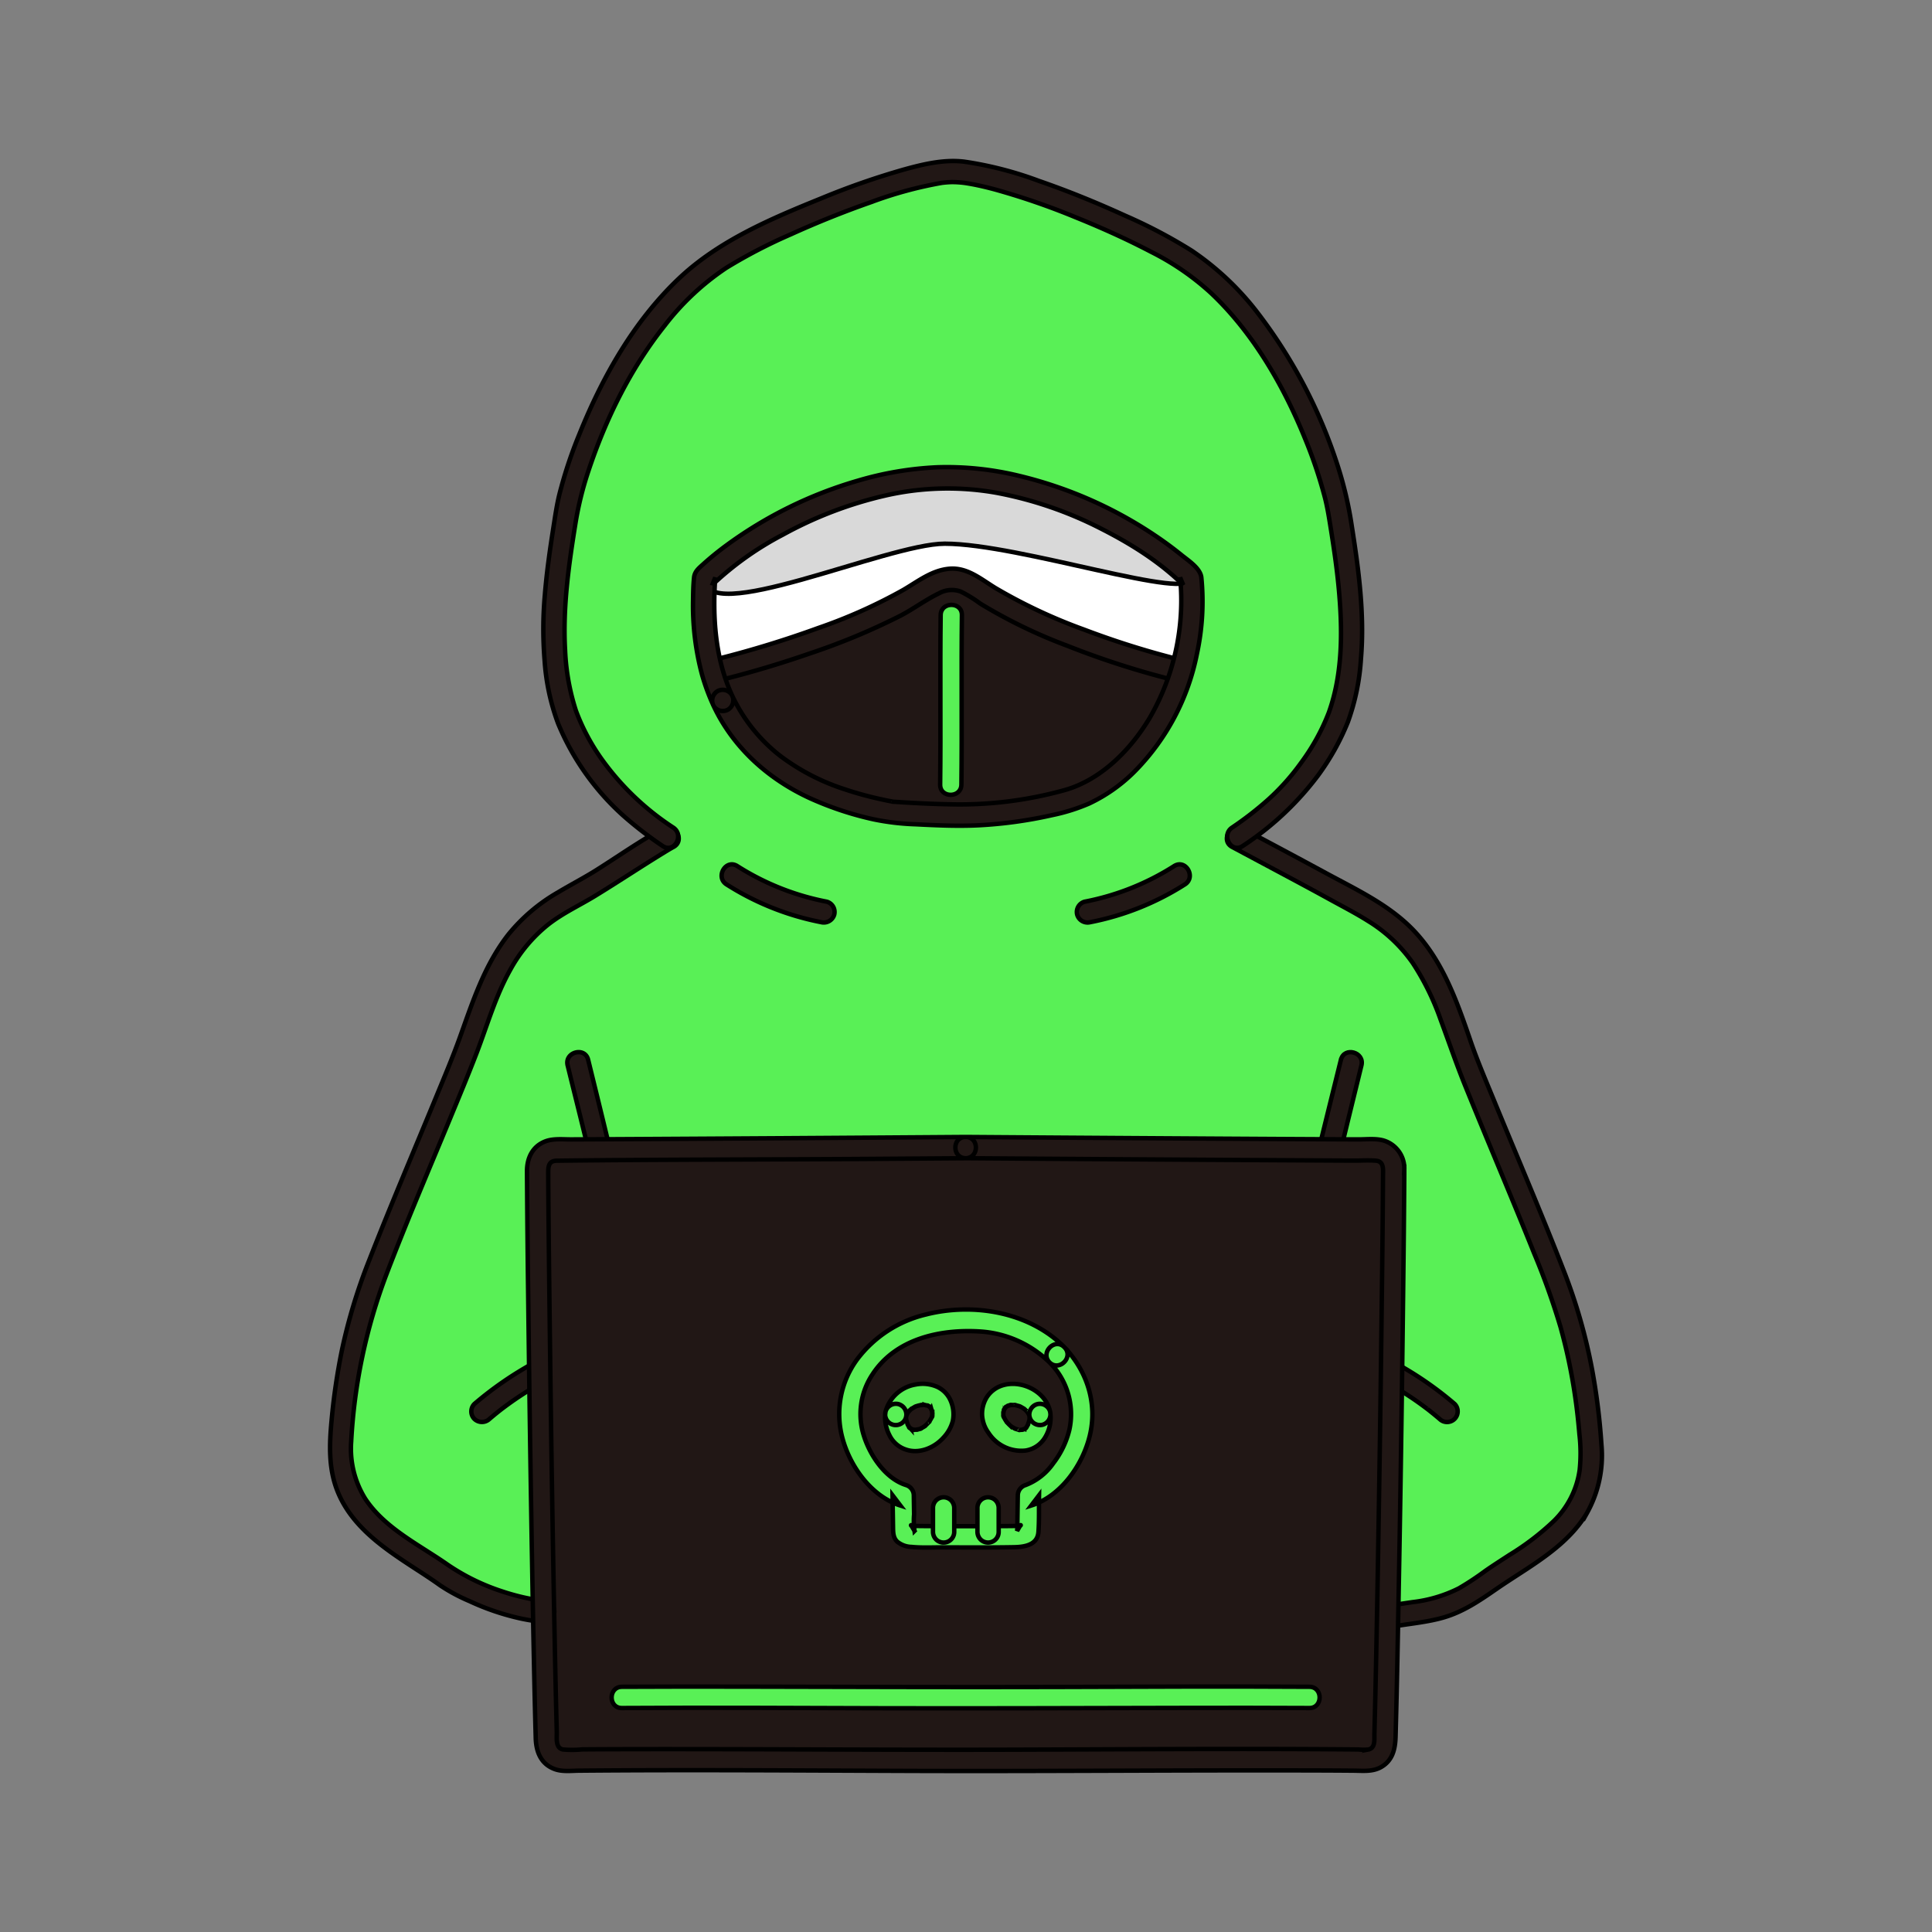 <?xml version="1.0" encoding="UTF-8" standalone="no"?>
<svg
   viewBox="-36.39 -36.39 436.63 436.63"
   fill="#000000"
   stroke="#000000"
   transform="matrix(1, 0, 0, 1, 0, 0)rotate(0)"
   version="1.1"
   id="svg57"
   sodipodi:docname="avatar.svg"
   inkscape:version="1.2 (dc2aedaf03, 2022-05-15)"
   xmlns:inkscape="http://www.inkscape.org/namespaces/inkscape"
   xmlns:sodipodi="http://sodipodi.sourceforge.net/DTD/sodipodi-0.dtd"
   xmlns="http://www.w3.org/2000/svg"
   xmlns:svg="http://www.w3.org/2000/svg">
  <rect x="-36.39" y="-36.39" width="436.63" height="436.63" fill="#808080" stroke="none"/>
  <defs
     id="defs61" />
  <sodipodi:namedview
     id="namedview59"
     pagecolor="#ffffff"
     bordercolor="#666666"
     borderopacity="1.0"
     inkscape:showpageshadow="2"
     inkscape:pageopacity="0.0"
     inkscape:pagecheckerboard="0"
     inkscape:deskcolor="#d1d1d1"
     showgrid="false"
     inkscape:zoom="1.296292"
     inkscape:cx="161.2291"
     inkscape:cy="218.70072"
     inkscape:window-width="1366"
     inkscape:window-height="705"
     inkscape:window-x="-8"
     inkscape:window-y="-8"
     inkscape:window-maximized="1"
     inkscape:current-layer="svg57" />
  <g
     id="SVGRepo_bgCarrier"
     stroke-width="0" />
  <g
     id="SVGRepo_tracerCarrier"
     stroke-linecap="round"
     stroke-linejoin="round"
     stroke="#CCCCCC"
     stroke-width="0.728" />
  <g
     id="SVGRepo_iconCarrier"
     transform="translate(38.206)">
    <defs
       id="defs6">
      <style
         id="style4">.a{fill:#59f056;}.b{fill:#ffffff;}.c{fill:#211715;}.d{fill:#d9d9d9;}</style>
    </defs>
    <path
       class="a"
       d="m 239.005,329 c 8.871,-1.667 13.211,-0.933 21.868,-7.279 7.336,-5.378 17.331,-10.038 21.7,-18.415 a 24.825,24.825 0 0 0 2.36,-13.177 129.959,129.959 0 0 0 -6.221,-32.687 c -3.763,-11.155 -20.577,-49.878 -23.321,-58.041 -2.988,-8.885 -6.3,-18.07 -13,-24.626 -3.694,-3.613 -8.212,-6.214 -12.815,-8.607 -3.622,-2.137 -23.116,-12.48 -24.713,-13.338 8.29,-5.6 15.053,-11.526 20.925,-22.532 a 34.724,34.724 0 0 0 2.861,-6.889 c 4.07,-14.408 1.679,-29.753 -0.738,-44.529 -1.354,-8.281 -11.8,-40.761 -33.4,-55.872 C 184.3,15.863 152.358,3.208 140.724,2.37 129.082,3.203 97.135,15.862 86.924,23.008 65.324,38.119 54.882,70.599 53.524,78.88 51.11,93.655 48.72,109 52.79,123.408 a 34.78,34.78 0 0 0 2.86,6.889 c 5.878,11.016 12.649,16.945 20.916,22.567 -2.085,1.022 -15.179,9.565 -18.784,11.692 -4.6,2.393 -9.121,4.994 -12.815,8.608 -6.7,6.555 -10.012,15.74 -13,24.625 -2.744,8.163 -19.558,46.886 -23.321,58.041 a 129.923,129.923 0 0 0 -6.221,32.687 24.825,24.825 0 0 0 2.36,13.177 c 4.365,8.377 14.36,13.037 21.7,18.416 a 54.172,54.172 0 0 0 21.8,7.717"
       id="path8" />
    <path
       class="b"
       d="m 88.743,121.908 c -3.323,-7.186 -4.95,-16.278 -4.085,-27.79 9.666,-9.575 32.56,-22.55 54.927,-22.55 22.367,0 45.26,12.975 54.926,22.55 2.336,26.018 -13.071,46.667 -28.508,50.54 a 95.426,95.426 0 0 1 -19.971,3.09 c -7.118,0.3 -19.129,-0.581 -19.129,-0.581 -15.266,-2.83 -30.834,-9.414 -38.16,-25.259 z"
       id="path10" />
    <path
       class="c"
       d="m 228.452,203.106 c -3.753,15.29 -7.728,30.576 -10.689,46.045 -0.517,2.7 -1,5.413 -1.3,8.146 -0.289,2.583 -0.221,5.2 -0.251,7.8 -0.068,5.971 -0.06,11.942 -0.029,17.914 0.041,8.075 0.1,16.151 0.1,24.226 0,3.089 4.8,3.094 4.8,0 0,-13.158 -0.2,-26.317 -0.094,-39.474 0.023,-2.915 -0.018,-5.848 0.129,-8.758 0.023,-0.454 0.064,-0.907 0.11,-1.358 0.055,-0.535 0.113,-1 0.148,-1.251 0.188,-1.343 0.416,-2.681 0.656,-4.016 1.316,-7.3 3,-14.532 4.7,-21.75 2.058,-8.764 4.211,-17.5 6.357,-26.248 0.736,-3 -3.891,-4.279 -4.628,-1.276 z"
       id="path12" />
    <path
       class="c"
       d="m 238.182,275.72 a 75.482,75.482 0 0 1 6.672,4.061 c 1.043,0.712 2.065,1.454 3.072,2.216 0.1,0.075 0.279,0.213 0.078,0.057 l 0.373,0.292 q 0.418,0.328 0.833,0.665 0.781,0.633 1.547,1.287 a 2.4,2.4 0 0 0 3.394,-3.394 78.26,78.26 0 0 0 -13.547,-9.329 2.4,2.4 0 0 0 -2.422,4.145 z"
       id="path14" />
    <path
       class="c"
       d="m 53.69,204.382 c 3.723,15.17 7.654,30.334 10.618,45.675 0.285,1.477 0.557,2.957 0.8,4.442 0.2,1.224 0.318,2 0.427,3.033 0.278,2.623 0.2,5.29 0.229,7.924 0.065,5.911 0.055,11.822 0.025,17.733 -0.042,8.016 -0.1,16.032 -0.1,24.048 0,3.089 4.8,3.094 4.8,0 0,-13.275 0.2,-26.551 0.091,-39.826 -0.024,-2.859 0.035,-5.743 -0.137,-8.6 a 64.439,64.439 0 0 0 -1.014,-7.37 c -1.306,-7.34 -3,-14.613 -4.7,-21.869 -2.073,-8.838 -4.245,-17.653 -6.408,-26.469 -0.736,-3 -5.366,-1.728 -4.629,1.276 z"
       id="path16" />
    <path
       class="c"
       d="m 46.166,271.575 a 78.3,78.3 0 0 0 -13.547,9.325 2.412,2.412 0 0 0 0,3.394 2.462,2.462 0 0 0 3.4,0 c 0.48,-0.409 0.964,-0.815 1.454,-1.213 q 0.414,-0.336 0.832,-0.666 l 0.373,-0.292 c 0.315,-0.244 -0.24,0.183 0.077,-0.058 q 1.555,-1.182 3.167,-2.288 a 75.32,75.32 0 0 1 6.671,-4.061 2.421,2.421 0 0 0 0.861,-3.284 2.451,2.451 0 0 0 -3.283,-0.861 z"
       id="path18" />
    <path
       class="c"
       d="m 143.636,222.965 c -39.487,0.285 -78.783,0.515 -92.735,0.562 a 4.01,4.01 0 0 0 -4,4.029 c 0.081,22.669 1.174,101.122 2.007,129.958 a 4.017,4.017 0 0 0 4.086,3.9 c 12.609,-0.195 51.663,-0.075 90.641,0.058 38.977,-0.133 78.031,-0.253 90.641,-0.058 a 4.016,4.016 0 0 0 4.085,-3.9 c 0.833,-28.836 1.927,-107.289 2.007,-129.958 a 4.01,4.01 0 0 0 -4,-4.029 c -13.95,-0.047 -53.246,-0.277 -92.732,-0.562 z"
       id="path20" />
    <path
       class="a"
       d="m 65.948,349.623 c 19.134,-0.119 38.27,-0.017 57.4,0.042 23.359,0.072 46.716,-0.038 70.075,-0.072 9.3,-0.014 18.6,-0.028 27.9,0.03 3.09,0.019 3.093,-4.781 0,-4.8 -19.134,-0.119 -38.27,-0.017 -57.4,0.042 -23.358,0.072 -46.716,-0.038 -70.074,-0.072 -9.3,-0.014 -18.6,-0.028 -27.9,0.03 -3.088,0.019 -3.094,4.819 0,4.8 z"
       id="path22" />
    <path
       class="c"
       d="m 48.28,325.427 q -0.249,-0.03 -0.5,-0.063 c 0.346,0.046 -0.085,-0.013 -0.128,-0.019 -0.354,-0.052 -0.708,-0.106 -1.061,-0.165 q -1.279,-0.212 -2.547,-0.489 a 50.211,50.211 0 0 1 -5.25,-1.459 48.165,48.165 0 0 1 -12.236,-6.007 c -6.394,-4.484 -14.185,-8.193 -18.613,-14.9 A 21.426,21.426 0 0 1 4.774,289.387 125.184,125.184 0 0 1 12.681,251.75 c 4.524,-11.834 9.528,-23.486 14.369,-35.191 2.047,-4.95 4.11,-9.895 6.037,-14.893 2.455,-6.367 4.283,-12.939 7.656,-18.921 a 33.937,33.937 0 0 1 8.5,-10.156 c 3.3,-2.6 7.082,-4.325 10.644,-6.5 5.171,-3.161 10.219,-6.52 15.386,-9.688 0.77,-0.473 1.541,-0.95 2.336,-1.379 2.719,-1.468 0.3,-5.614 -2.422,-4.145 -5.149,2.78 -9.993,6.215 -14.94,9.332 -2.871,1.809 -5.871,3.35 -8.778,5.095 a 40.177,40.177 0 0 0 -11.155,9.484 c -5.412,6.91 -8.05,15.139 -10.98,23.281 -1.616,4.491 -3.482,8.9 -5.3,13.31 -5.061,12.3 -10.3,24.54 -15.144,36.933 a 126.586,126.586 0 0 0 -6.167,20.223 144.745,144.745 0 0 0 -2.392,16.211 c -0.481,5.183 -0.686,10.43 1.169,15.4 3.162,8.462 10.883,13.509 18.132,18.223 1.757,1.143 3.516,2.287 5.218,3.512 a 39.468,39.468 0 0 0 6.675,3.589 55.6,55.6 0 0 0 11.83,3.979 c 1.629,0.337 3.274,0.579 4.925,0.783 a 2.413,2.413 0 0 0 2.4,-2.4 2.46,2.46 0 0 0 -2.4,-2.4 z"
       id="path24" />
    <path
       class="c"
       d="m 239.643,331.313 c 3.955,-0.733 8.03,-1.018 11.908,-2.123 4.548,-1.3 8.261,-3.856 12.1,-6.512 7.237,-5 15.691,-9.282 20.376,-17.07 a 26.663,26.663 0 0 0 3.3,-15.48 145.49,145.49 0 0 0 -2.111,-16.99 124.183,124.183 0 0 0 -6.5,-22.574 c -5.016,-12.909 -10.492,-25.637 -15.753,-38.447 -1.794,-4.371 -3.675,-8.736 -5.209,-13.207 -3.167,-9.231 -6.523,-18.844 -13.666,-25.833 -5.408,-5.29 -12.469,-8.595 -19.06,-12.17 -5.552,-3.012 -11.127,-5.981 -16.7,-8.95 l -2.034,-1.083 c -2.724,-1.455 -5.151,2.687 -2.422,4.144 q 6.993,3.735 13.986,7.471 c 2.669,1.434 5.338,2.87 7.992,4.333 2.857,1.576 5.772,3.071 8.539,4.8 a 34.023,34.023 0 0 1 10.313,9.642 58.889,58.889 0 0 1 6.278,12.772 c 1.86,5.018 3.573,10.049 5.584,15.011 5.112,12.617 10.47,25.133 15.538,37.768 a 165.2,165.2 0 0 1 5.96,16.642 125.531,125.531 0 0 1 3.4,16.284 c 0.38,2.664 0.665,5.344 0.89,8.026 a 36.993,36.993 0 0 1 0.056,8.052 20.021,20.021 0 0 1 -5.8,11.506 59.039,59.039 0 0 1 -10.069,7.7 c -1.826,1.191 -3.664,2.366 -5.456,3.61 a 65.8,65.8 0 0 1 -5.936,3.921 31.075,31.075 0 0 1 -10.516,3.133 c -2.092,0.314 -4.185,0.611 -6.265,1 a 2.421,2.421 0 0 0 -1.676,2.952 2.451,2.451 0 0 0 2.952,1.676 z"
       id="path26" />
    <path
       class="c"
       d="m 89.608,163.489 a 61.672,61.672 0 0 0 21.376,8.532 2.463,2.463 0 0 0 2.952,-1.676 2.421,2.421 0 0 0 -1.676,-2.952 57.982,57.982 0 0 1 -20.229,-8.049 c -2.613,-1.666 -5.023,2.487 -2.423,4.145 z"
       id="path28" />
    <path
       class="c"
       d="M 77.59,150.664 A 60.672,60.672 0 0 1 61.812,135.773 47.184,47.184 0 0 1 55.564,124.239 51.285,51.285 0 0 1 53.118,110.599 C 52.565,100.952 53.93,91.33 55.465,81.831 a 75.023,75.023 0 0 1 2.922,-11.794 c 3.866,-11.626 9.473,-23.111 17.194,-32.8 a 58.429,58.429 0 0 1 13.972,-13.1 117.269,117.269 0 0 1 14.562,-7.562 q 8.93,-4.053 18.2,-7.3 a 90.48,90.48 0 0 1 15.887,-4.33 c 0.368,-0.056 -0.4,0.049 -0.042,0 0.1,-0.012 0.193,-0.026 0.29,-0.036 0.249,-0.027 0.5,-0.055 0.746,-0.076 0.453,-0.039 0.908,-0.066 1.363,-0.071 a 21.794,21.794 0 0 1 2.854,0.188 c 0.28,0.034 -0.089,-0.013 -0.12,-0.017 0.142,0.02 0.284,0.04 0.425,0.062 0.293,0.046 0.585,0.093 0.877,0.144 0.621,0.109 1.239,0.231 1.856,0.362 1.276,0.272 2.543,0.586 3.8,0.924 a 159.536,159.536 0 0 1 18.168,6.26 c 5.833,2.351 11.587,4.937 17.16,7.853 a 59.286,59.286 0 0 1 13.5,9.287 c 9.538,8.988 16.433,20.984 21.269,32.908 a 104.013,104.013 0 0 1 4.519,13.444 c 0.512,2.019 0.843,4.053 1.173,6.109 0.765,4.752 1.478,9.512 1.922,14.306 0.858,9.261 0.944,19.182 -2.241,28.053 a 48.216,48.216 0 0 1 -6.217,11.283 51.972,51.972 0 0 1 -7.467,8.373 75.344,75.344 0 0 1 -8.2,6.355 c -2.533,1.734 -0.135,5.9 2.423,4.144 a 67.552,67.552 0 0 0 17.04,-15.967 54.98,54.98 0 0 0 6.738,-12.089 51.225,51.225 0 0 0 2.942,-14.3 c 0.835,-9.968 -0.5,-19.975 -2.055,-29.807 A 85.038,85.038 0 0 0 227.824,69.2 114.154,114.154 0 0 0 209.775,34.505 63.552,63.552 0 0 0 194.708,20.25 113.551,113.551 0 0 0 179.723,12.365 C 173.351,9.452 166.847,6.796 160.223,4.506 A 82.284,82.284 0 0 0 143.314,0.145 c -4.609,-0.553 -9.248,0.57 -13.668,1.791 a 171.032,171.032 0 0 0 -18.61,6.491 C 99.613,13.055 87.75,18.057 78.711,26.673 68.608,36.3 61.526,48.88 56.349,61.725 a 101.313,101.313 0 0 0 -4.534,13.667 c -0.6,2.465 -0.955,4.979 -1.349,7.484 -0.79,5.021 -1.507,10.061 -1.92,15.129 a 87.1,87.1 0 0 0 -0.058,14.907 49.986,49.986 0 0 0 3.064,14.248 57.433,57.433 0 0 0 14.71,20.78 85.452,85.452 0 0 0 8.905,6.868 c 2.556,1.75 4.96,-2.408 2.423,-4.144 z"
       id="path30" />
    <path
       class="c"
       d="m 190.756,159.344 a 57.99,57.99 0 0 1 -20.229,8.049 2.423,2.423 0 0 0 -1.677,2.952 2.451,2.451 0 0 0 2.953,1.676 61.668,61.668 0 0 0 21.375,-8.532 c 2.6,-1.656 0.193,-5.812 -2.422,-4.145 z"
       id="path32" />
    <path
       class="a"
       d="m 130.172,283.91 c 0.048,-0.224 0.119,-0.436 0.183,-0.655 0.087,-0.3 -0.218,0.429 -0.066,0.154 0.049,-0.088 0.09,-0.181 0.14,-0.27 a 4.279,4.279 0 0 1 0.374,-0.579 c 0.028,0.015 -0.405,0.454 -0.084,0.125 0.091,-0.093 0.175,-0.192 0.267,-0.284 0.071,-0.071 0.434,-0.484 0.526,-0.472 0.007,0 -0.5,0.338 -0.106,0.091 0.089,-0.056 0.174,-0.118 0.264,-0.174 q 0.267,-0.168 0.551,-0.311 a 2.827,2.827 0 0 1 0.284,-0.136 c -0.309,0.126 -0.379,0.157 -0.21,0.091 0.073,-0.028 0.146,-0.055 0.221,-0.08 a 6.485,6.485 0 0 1 0.626,-0.181 c 0.109,-0.026 0.218,-0.045 0.326,-0.07 0.417,-0.1 -0.073,0.023 -0.143,0.011 a 4.287,4.287 0 0 0 0.665,-0.041 c 0.138,0 0.276,0 0.414,0.012 0.421,0.027 0.1,0.083 -0.066,-0.02 a 3.184,3.184 0 0 0 0.635,0.151 l 0.154,0.051 q 0.3,0.114 0.013,0 c -0.231,-0.208 -0.031,0 0.078,0.057 0.109,0.057 0.183,0.119 0.277,0.171 0.281,0.153 -0.326,-0.307 -0.116,-0.093 0.083,0.085 0.174,0.174 0.263,0.253 0.308,0.277 -0.2,-0.32 -0.051,-0.087 0.108,0.168 0.217,0.329 0.31,0.506 0.213,0.409 -0.092,0 -0.026,-0.095 a 2.754,2.754 0 0 0 0.1,0.286 c 0.061,0.194 0.1,0.391 0.147,0.589 0.048,0.227 -0.072,0.246 -0.023,-0.185 a 4.1,4.1 0 0 0 0.022,0.455 c 0,0.1 -0.007,0.2 -0.009,0.3 0,0.292 -0.123,0.048 0.038,-0.188 -0.051,0.075 -0.05,0.587 -0.149,0.594 0.016,0 0.213,-0.455 0.049,-0.12 -0.048,0.1 -0.094,0.2 -0.145,0.295 a 7.519,7.519 0 0 1 -0.417,0.709 1.335,1.335 0 0 1 -0.188,0.27 c 0.163,-0.065 0.273,-0.328 0.073,-0.1 -0.162,0.187 -0.324,0.371 -0.5,0.545 -0.156,0.155 -0.325,0.293 -0.486,0.443 -0.237,0.219 0.366,-0.25 0.1,-0.073 -0.146,0.1 -0.286,0.2 -0.435,0.293 -0.2,0.125 -0.417,0.222 -0.622,0.342 -0.288,0.168 0.4,-0.135 0.086,-0.031 -0.14,0.045 -0.276,0.1 -0.418,0.143 -0.142,0.043 -0.595,0.065 -0.686,0.158 0.052,-0.052 0.569,-0.025 0.114,-0.028 -0.171,0 -0.344,0 -0.514,0 -0.394,0.01 0.185,-0.056 0.155,0.032 a 3.118,3.118 0 0 1 -0.4,-0.085 c -0.1,-0.027 -0.2,-0.069 -0.31,-0.094 q -0.255,-0.09 0.2,0.094 c -0.074,-0.033 -0.146,-0.069 -0.217,-0.107 -0.095,-0.05 -0.188,-0.1 -0.279,-0.161 -0.386,-0.245 0.012,-0.085 0.035,0.042 a 2.309,2.309 0 0 0 -0.232,-0.22 c -0.36,-0.3 0.208,0.385 -0.042,-0.04 -0.127,-0.215 -0.43,-0.586 -0.44,-0.84 0,0.045 0.189,0.508 0.029,0.057 -0.062,-0.176 -0.126,-0.35 -0.18,-0.529 -0.035,-0.119 -0.067,-0.239 -0.1,-0.359 -0.018,-0.08 -0.079,-0.593 -0.053,-0.227 0.029,0.4 0,-0.208 0,-0.234 0,-0.142 0.086,-0.728 -0.01,-0.161 a 2.458,2.458 0 0 0 -1.676,-2.952 2.428,2.428 0 0 0 -2.952,1.676 8.625,8.625 0 0 0 0.87,5.324 6.3,6.3 0 0 0 3.69,3.252 c 2.992,1.054 6.4,-0.349 8.447,-2.606 a 8.74,8.74 0 0 0 2.2,-3.87 7.663,7.663 0 0 0 -0.547,-4.674 6.08,6.08 0 0 0 -2.928,-2.991 8.185,8.185 0 0 0 -4.922,-0.555 8.486,8.486 0 0 0 -6.812,6.133 2.4,2.4 0 1 0 4.628,1.276 z"
       id="path34" />
    <path
       class="a"
       d="m 162.727,282.634 c -1.3,-6.1 -10.53,-8.74 -14.235,-3.372 a 7.092,7.092 0 0 0 -1.141,4.071 7.45,7.45 0 0 0 1.474,4.134 8.818,8.818 0 0 0 8.4,3.96 6.269,6.269 0 0 0 4.371,-2.963 8.553,8.553 0 0 0 1.133,-5.83 2.411,2.411 0 0 0 -2.953,-1.676 2.468,2.468 0 0 0 -1.676,2.952 c -0.085,-0.5 -0.011,-0.162 -0.014,-0.042 0,0.155 -0.013,0.324 -0.007,0.48 0.014,0.341 0.1,-0.419 0.016,-0.088 -0.03,0.119 -0.049,0.242 -0.079,0.362 -0.068,0.273 -0.164,0.532 -0.253,0.8 -0.04,0.119 -0.1,0.424 0.029,-0.057 a 2.339,2.339 0 0 1 -0.2,0.429 c -0.058,0.112 -0.119,0.223 -0.186,0.33 l -0.05,0.081 q -0.246,0.354 0.067,-0.078 a 2.165,2.165 0 0 1 -0.222,0.231 c -0.246,0.26 0.11,-0.041 0.116,-0.069 -0.02,0.105 -0.454,0.28 -0.55,0.332 -0.381,0.21 0.078,-0.063 0.129,-0.05 a 2.642,2.642 0 0 0 -0.465,0.141 1.844,1.844 0 0 0 -0.318,0.064 c 0.064,-0.034 0.575,-0.034 0.156,-0.032 -0.145,0 -0.582,0.078 -0.69,-0.014 0.117,0.1 0.438,0.085 0.116,0.01 -0.115,-0.027 -0.229,-0.049 -0.343,-0.08 -0.143,-0.037 -0.283,-0.081 -0.422,-0.13 -0.5,-0.175 0,-0.006 0,0.009 0,0.015 -0.583,-0.307 -0.626,-0.333 -0.127,-0.076 -0.25,-0.157 -0.372,-0.241 -0.072,-0.05 -0.353,-0.286 -0.093,-0.06 0.275,0.238 -0.26,-0.239 -0.318,-0.294 a 7.582,7.582 0 0 1 -0.564,-0.6 c -0.063,-0.073 -0.242,-0.365 -0.069,-0.078 0.173,0.287 0,-0.017 -0.054,-0.09 -0.138,-0.2 -0.267,-0.415 -0.386,-0.631 a 5.679,5.679 0 0 0 -0.29,-0.591 c 0.055,0.077 0.151,0.5 0.059,0.116 -0.032,-0.138 -0.046,-0.307 -0.091,-0.44 0.022,0.064 0.034,0.588 0.038,0.188 0,-0.1 -0.009,-0.2 -0.009,-0.3 0,-0.1 0.008,-0.2 0.011,-0.3 0.008,-0.409 -0.018,0.126 -0.037,0.183 0.062,-0.188 0.075,-0.4 0.129,-0.594 0.028,-0.1 0.064,-0.192 0.091,-0.289 0.132,-0.475 -0.227,0.419 -0.008,0.019 0.1,-0.175 0.2,-0.342 0.3,-0.512 0.225,-0.364 -0.071,0.144 -0.1,0.136 a 2.621,2.621 0 0 0 0.253,-0.264 c 0.141,-0.134 0.27,-0.1 0.043,-0.053 l -0.12,0.094 c 0.067,-0.048 0.135,-0.093 0.205,-0.134 0.092,-0.057 0.193,-0.1 0.284,-0.159 q 0.243,-0.12 -0.2,0.075 c 0.075,-0.03 0.151,-0.058 0.229,-0.082 0.208,-0.069 0.419,-0.107 0.631,-0.162 0.318,-0.083 -0.481,0.03 -0.151,0.018 0.138,0 0.275,-0.021 0.413,-0.024 0.223,0 0.443,0.01 0.665,0.023 0.371,0.023 -0.1,-0.056 -0.141,-0.023 0.053,-0.044 0.434,0.085 0.49,0.1 a 6.773,6.773 0 0 1 0.7,0.207 c 0.087,0.031 0.405,0.171 0.079,0.022 -0.366,-0.166 0.143,0.077 0.213,0.113 a 7,7 0 0 1 0.614,0.361 1.92,1.92 0 0 1 0.26,0.18 q -0.412,-0.327 -0.114,-0.083 l 0.119,0.1 c 0.2,0.174 0.373,0.362 0.552,0.553 0.128,0.136 0.14,0.3 -0.083,-0.125 0.068,0.13 0.18,0.255 0.258,0.381 0.054,0.087 0.1,0.175 0.153,0.265 0.04,0.075 0.25,0.48 0.073,0.125 -0.177,-0.355 0.015,0.071 0.036,0.138 0.044,0.146 0.078,0.293 0.11,0.441 a 2.416,2.416 0 0 0 2.952,1.676 2.457,2.457 0 0 0 1.663,-2.957 z"
       id="path36" />
    <path
       class="a"
       d="m 165.973,268.1 c -7.934,-8.041 -20.693,-10.139 -31.384,-7.4 a 27.347,27.347 0 0 0 -15.489,10.15 20.864,20.864 0 0 0 -3.4,17.421 c 1.65,6.539 6.531,13.491 13.181,15.588 l -1.762,-2.315 q 0.058,3.582 0.112,7.164 c 0.018,1.2 0.01,2.4 0.928,3.3 a 5.25,5.25 0 0 0 3.231,1.2 c 2.36,0.243 4.81,0.1 7.179,0.108 5.328,0.016 10.661,0.055 15.988,-0.041 2.438,-0.044 5.33,-0.5 5.535,-3.462 0.189,-2.738 0.091,-5.525 0.136,-8.269 l -1.762,2.315 c 6.707,-2.115 11.629,-9.172 13.228,-15.782 1.768,-7.309 -0.613,-14.587 -5.725,-19.977 -2.13,-2.246 -5.52,1.152 -3.394,3.394 a 16.514,16.514 0 0 1 4.49,15.307 20.123,20.123 0 0 1 -3.646,7.539 13.454,13.454 0 0 1 -6.229,4.89 2.468,2.468 0 0 0 -1.762,2.314 q -0.036,2.148 -0.068,4.3 -0.015,0.955 -0.029,1.912 a 10.5,10.5 0 0 1 -0.065,1.842 l 0.617,-1.059 c 0.506,-0.473 -0.026,-0.127 -0.348,-0.089 -0.344,0.04 -0.7,0.025 -1.046,0.031 -0.318,0.006 -0.636,0.009 -0.954,0.012 -0.914,0.01 -1.828,0.015 -2.742,0.02 q -3.559,0.018 -7.119,0.015 -3.56,-0.003 -7.119,-0.015 -1.326,-0.006 -2.652,-0.019 c -0.326,0 -0.652,-0.006 -0.977,-0.012 -0.3,0 -0.6,0 -0.9,-0.023 -0.339,-0.026 -1.07,-0.4 -0.561,0.08 l 0.617,1.059 a 17.058,17.058 0 0 1 -0.094,-3.754 q -0.033,-2.148 -0.068,-4.3 a 2.465,2.465 0 0 0 -1.762,-2.314 c -4.642,-1.464 -8.1,-6.647 -9.5,-11.079 a 16.141,16.141 0 0 1 1.922,-13.922 c 5.213,-8.02 15.182,-10.24 24.149,-9.715 a 24.677,24.677 0 0 1 15.847,6.98 c 2.176,2.206 5.57,-1.194 3.397,-3.394 z"
       id="path38" />
    <path
       class="a"
       d="m 146.305,304.4 v 5.42 a 2.476,2.476 0 0 0 0.7,1.7 2.4,2.4 0 0 0 4.1,-1.7 v -5.42 a 2.475,2.475 0 0 0 -0.7,-1.7 2.4,2.4 0 0 0 -4.1,1.7 z"
       id="path40" />
    <path
       class="a"
       d="m 136.258,304.4 v 5.42 a 2.477,2.477 0 0 0 0.7,1.7 2.4,2.4 0 0 0 4.1,-1.7 v -5.42 a 2.475,2.475 0 0 0 -0.7,-1.7 2.4,2.4 0 0 0 -4.1,1.7 z"
       id="path42" />
    <path
       class="d"
       d="m 84.658,94.118 c 9.666,-9.575 32.56,-22.55 54.927,-22.55 22.367,0 45.26,12.975 54.926,22.55 0.909,5.778 -38.673,-7.635 -55.589,-7.635 -13.111,0 -55.129,19.147 -54.264,7.635 z"
       id="path44" />
    <path
       class="c"
       d="m 92.434,128.248 a 38.482,38.482 0 0 1 -3.693,-6.345 42.686,42.686 0 0 1 -2.4,-6.6 l 1.991,-0.5 c 12.915,-3.243 32.382,-9.834 43.588,-17.028 2.68,-1.72 5.619,-3.627 8.776,-3.206 a 12.378,12.378 0 0 1 5.287,2.534 l 1.046,0.672 c 11.206,7.194 30.673,13.785 43.588,17.028 l 1.839,0.462 c -4.613,15.509 -15.525,26.656 -26.451,29.4 a 95.426,95.426 0 0 1 -19.971,3.09 c -7.118,0.3 -19.129,-0.581 -19.129,-0.581 -13.049,-2.426 -26.316,-7.586 -34.471,-18.926 z"
       id="path46" />
    <path
       class="c"
       d="m 88.968,117.113 c 6.642,-1.673 13.211,-3.654 19.681,-5.9 a 150.962,150.962 0 0 0 20.2,-8.423 c 3,-1.558 5.737,-3.633 8.774,-5.09 a 5.932,5.932 0 0 1 4.907,-0.4 29.136,29.136 0 0 1 4.422,2.727 116.067,116.067 0 0 0 19.676,9.536 191.742,191.742 0 0 0 23.345,7.554 c 3,0.756 4.274,-3.872 1.276,-4.628 a 192.367,192.367 0 0 1 -20.854,-6.593 119.627,119.627 0 0 1 -20.011,-9.387 c -3.262,-1.985 -6.377,-4.73 -10.462,-4.362 -3.957,0.357 -7.076,2.863 -10.388,4.794 a 117.541,117.541 0 0 1 -19.169,8.583 232.99,232.99 0 0 1 -22.677,6.965 c -2.994,0.754 -1.725,5.385 1.276,4.628 z"
       id="path48" />
    <path
       class="a"
       d="m 137.992,102.626 c -0.156,12.767 0.042,25.535 -0.114,38.3 -0.037,3.09 4.763,3.092 4.8,0 0.156,-12.766 -0.042,-25.534 0.114,-38.3 0.037,-3.09 -4.763,-3.092 -4.8,0 z"
       id="path50" />
    <path
       class="c"
       d="m 90.813,120.692 c -3.785,-8.278 -4.4,-17.61 -3.755,-26.574 l -0.7,1.7 a 71.045,71.045 0 0 1 16,-11.385 89.545,89.545 0 0 1 23.073,-8.816 62.965,62.965 0 0 1 25.169,-0.639 86.812,86.812 0 0 1 23.613,8.089 c 6.682,3.386 13.238,7.473 18.6,12.751 l -0.7,-1.7 a 52.965,52.965 0 0 1 -6.9,31.773 c -4.329,7.243 -11.017,13.937 -19.08,16.248 a 88.6,88.6 0 0 1 -26,3.245 c -4.158,-0.076 -8.316,-0.284 -12.465,-0.565 -0.25,-0.016 -0.5,-0.022 -0.753,-0.052 0.813,0.1 -0.319,-0.1 -0.395,-0.11 l -0.684,-0.137 q -1.028,-0.21 -2.051,-0.444 a 77.075,77.075 0 0 1 -7.446,-2.08 49.3,49.3 0 0 1 -14.7,-7.632 37.327,37.327 0 0 1 -10.824,-13.672 2.42,2.42 0 0 0 -3.284,-0.861 2.455,2.455 0 0 0 -0.861,3.284 c 4.452,9.509 12.45,16.644 21.931,20.957 a 72.8,72.8 0 0 0 14.247,4.71 55.619,55.619 0 0 0 9.552,1.118 c 4.692,0.242 9.414,0.45 14.111,0.226 a 97.968,97.968 0 0 0 16.684,-2.3 42.461,42.461 0 0 0 8.327,-2.609 36.334,36.334 0 0 0 10.351,-7.305 52.2,52.2 0 0 0 14.029,-26.518 55.912,55.912 0 0 0 1.006,-17.274 c -0.233,-2.09 -2.961,-3.828 -4.5,-5.077 q -2.853,-2.314 -5.911,-4.363 a 94.631,94.631 0 0 0 -31.068,-13.6 68.844,68.844 0 0 0 -18.183,-1.866 75.032,75.032 0 0 0 -18.038,3.052 94.641,94.641 0 0 0 -29.584,14.558 67.578,67.578 0 0 0 -5.3,4.306 c -0.955,0.869 -1.922,1.613 -2.065,2.988 -0.175,1.69 -0.206,3.41 -0.225,5.108 a 60.409,60.409 0 0 0 2.034,16.874 47.886,47.886 0 0 0 2.6,7.014 2.42,2.42 0 0 0 3.284,0.861 2.457,2.457 0 0 0 0.861,-3.283 z"
       id="path52" />
    <path
       class="c"
       d="m 143.636,220.565 q -41.394,0.3 -82.788,0.519 l -6.34,0.029 c -1.908,0.008 -4.083,-0.248 -5.883,0.454 -2.887,1.124 -4.133,3.773 -4.12,6.73 q 0.007,2.028 0.023,4.057 0.081,11.676 0.232,23.354 0.368,31.124 0.91,62.246 0.243,13.923 0.544,27.844 0.12,5.295 0.263,10.59 c 0.086,3.088 1.13,5.851 4.246,7.023 1.737,0.655 3.8,0.38 5.623,0.363 25.287,-0.227 50.581,-0.024 75.868,0.06 28.8,0.095 57.608,-0.168 86.412,-0.115 4.239,0.007 8.477,0.019 12.716,0.059 2.047,0.02 4.2,0.274 6.075,-0.747 2.7,-1.474 3.307,-4.1 3.385,-6.932 0.22,-7.935 0.382,-15.872 0.536,-23.809 q 0.606,-31.2 1,-62.4 0.18,-13.722 0.323,-27.446 0.051,-5.229 0.089,-10.459 c 0.009,-1.329 0.026,-2.659 0.022,-3.989 a 6.6,6.6 0 0 0 -4.746,-6.651 c -1.771,-0.486 -3.883,-0.226 -5.71,-0.234 q -3.23,-0.013 -6.458,-0.03 -8.049,-0.039 -16.1,-0.086 -21.425,-0.123 -42.849,-0.268 -11.637,-0.078 -23.273,-0.162 c -3.09,-0.023 -3.093,4.777 0,4.8 q 40.819,0.294 81.64,0.513 3.051,0.017 6.1,0.029 c 1.643,0.007 3.355,-0.121 4.992,0.02 1.818,0.157 1.6,1.921 1.592,3.308 q -0.01,2.031 -0.025,4.063 -0.086,11.637 -0.236,23.273 -0.361,30.375 -0.888,60.748 -0.238,13.678 -0.531,27.356 -0.119,5.37 -0.261,10.739 c -0.034,1.268 0.276,3.289 -1.4,3.59 a 12.842,12.842 0 0 1 -2.286,-0.016 q -1.248,-0.014 -2.5,-0.023 c -24.925,-0.193 -49.856,-0.013 -74.782,0.069 -28.262,0.093 -56.525,-0.157 -84.787,-0.118 -4.427,0.006 -8.854,0.016 -13.28,0.053 a 22.757,22.757 0 0 1 -4.366,0.019 c -1.742,-0.349 -1.349,-2.644 -1.385,-3.973 -0.214,-7.963 -0.376,-15.928 -0.529,-23.893 q -0.585,-30.456 -0.968,-60.917 -0.177,-13.392 -0.318,-26.786 -0.052,-5.251 -0.092,-10.5 -0.015,-2 -0.024,-4 c -0.008,-1.583 0.005,-2.966 1.952,-2.99 23.193,-0.283 46.394,-0.246 69.589,-0.4 q 11.394,-0.078 22.787,-0.159 c 3.093,-0.028 3.1,-4.828 0.006,-4.805 z"
       id="path54" />
  </g>
</svg>

